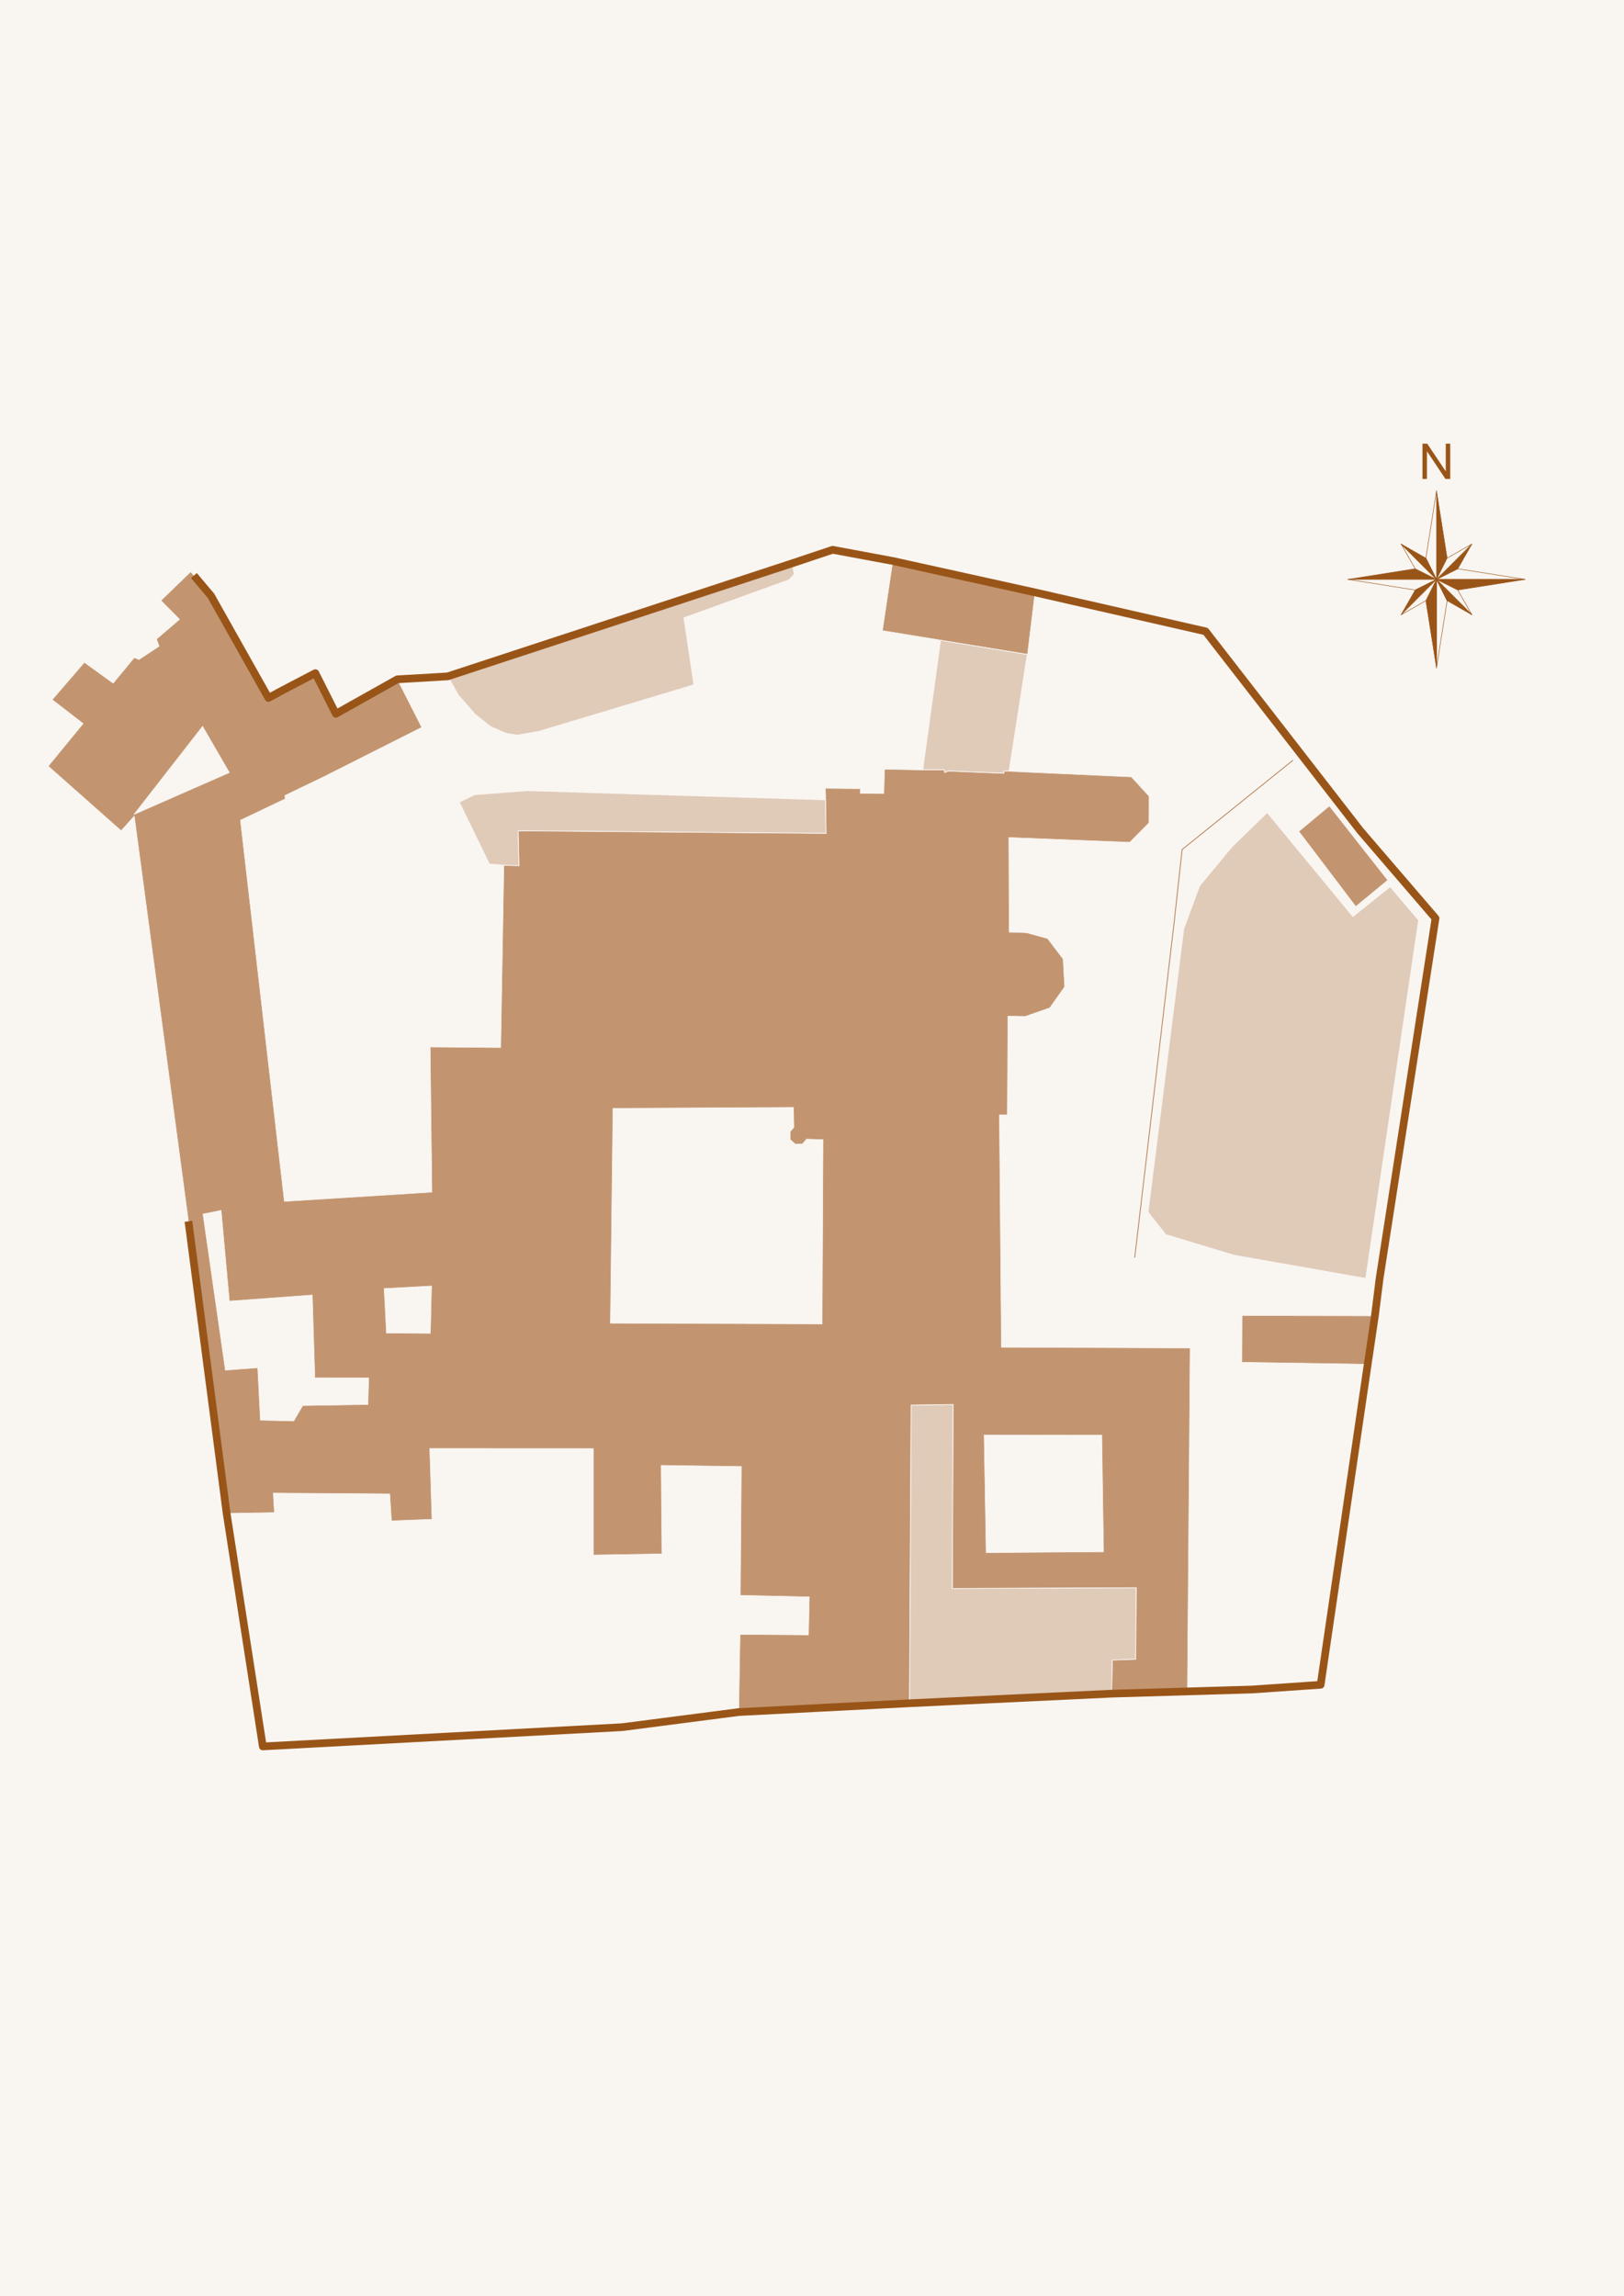 <svg xmlns="http://www.w3.org/2000/svg" xmlns:xlink="http://www.w3.org/1999/xlink" width="3168" height="4480" version="1.1" viewBox="0 0 2376 3360"><defs><g><symbol id="glyph0-0" overflow="visible"><path style="stroke:none" d="M 9 0 L 9 -45 L 45 -45 L 45 0 Z M 10.125 -1.125 L 43.875 -1.125 L 43.875 -43.875 L 10.125 -43.875 Z M 10.125 -1.125"/></symbol><symbol id="glyph0-1" overflow="visible"><path style="stroke:none" d="M 5.484 0 L 5.484 -51.539 L 12.48 -51.539 L 39.551 -11.074 L 39.551 -51.539 L 46.09 -51.539 L 46.09 0 L 39.094 0 L 12.023 -40.5 L 12.023 0 Z M 5.484 0"/></symbol></g></defs><g id="surface1"><rect width="2376" height="3360" x="0" y="0" style="fill:#f9f5f1;fill-opacity:1;stroke:none"/><rect width="2376" height="3360" x="0" y="0" style="fill:#f9f5f1;fill-opacity:1;stroke:none"/><path style="fill-rule:evenodd;fill:#e0cab8;fill-opacity:1;stroke-width:1.875;stroke-linecap:round;stroke-linejoin:round;stroke:#f9f5f1;stroke-opacity:1;stroke-miterlimit:10" d="M 1979.41 1340.637 L 1854.027 1188.504 L 1801.66 1239.438 L 1754.906 1295.977 L 1731.566 1359.008 L 1679.285 1773.82 L 1705.387 1806.82 L 1805.48 1837.07 L 1998.438 1871.059 L 2075.848 1346.469 L 2033.973 1296.965 Z M 1979.41 1340.637"/><path style="fill-rule:evenodd;fill:#e0cab8;fill-opacity:1;stroke-width:1.875;stroke-linecap:round;stroke-linejoin:round;stroke:#f9f5f1;stroke-opacity:1;stroke-miterlimit:10" d="M 654.98 989.73 L 670.266 1017.234 L 694.984 1045.504 L 717.266 1063.215 L 740.031 1073.332 L 756.781 1076.082 L 788.332 1070.582 L 1015.605 1002.273 L 1000.969 904.262 L 1154.566 848.711 L 1162.457 840.352 L 1159.285 824.18 Z M 654.98 989.73"/><path style="fill-rule:evenodd;fill:#e0cab8;fill-opacity:1;stroke-width:1.875;stroke-linecap:round;stroke-linejoin:round;stroke:#f9f5f1;stroke-opacity:1;stroke-miterlimit:10" d="M 1375.742 936.602 L 1349.641 1126.684 L 1381.352 1126.684 L 1381.922 1130.645 L 1387.613 1128.445 L 1468.762 1131.746 L 1468.844 1128.664 L 1476.648 1128.664 L 1503.32 957.391 Z M 1375.742 936.602"/><path style="fill-rule:evenodd;fill:#e0cab8;fill-opacity:1;stroke-width:1.875;stroke-linecap:round;stroke-linejoin:round;stroke:#f9f5f1;stroke-opacity:1;stroke-miterlimit:10" d="M 671.566 1173.656 L 715.719 1264.625 L 737.188 1266.387 L 759.547 1266.938 L 758.328 1215.895 L 1208.805 1219.637 L 1208.074 1170.023 L 770.523 1156.605 L 694.172 1162.543 Z M 671.566 1173.656"/><path style="fill-rule:evenodd;fill:#e0cab8;fill-opacity:1;stroke-width:1.875;stroke-linecap:round;stroke-linejoin:round;stroke:#f9f5f1;stroke-opacity:1;stroke-miterlimit:10" d="M 1332.809 2055.859 L 1330.367 2492.34 L 1626.512 2478.258 L 1627.648 2429.309 L 1661.801 2428.102 L 1662.613 2323.051 L 1393.547 2324.148 L 1394.688 2054.871 Z M 1332.809 2055.859"/><path style="fill-rule:evenodd;fill:#c29570;fill-opacity:1;stroke-width:.75;stroke-linecap:round;stroke-linejoin:round;stroke:#f9f5f1;stroke-opacity:1;stroke-miterlimit:10" d="M 581.309 994.023 L 491.375 1044.512 L 461.371 985.004 L 423.723 1004.691 L 408.844 1012.504 L 400.387 1017.121 L 392.742 1021.305 L 308.664 871.809 L 278.984 836.609 L 235.484 878.742 L 262.723 906.242 L 228.977 935.172 L 232.883 945.621 L 203.363 965.094 L 196.371 962.344 L 165.555 999.742 L 123.434 969.273 L 76.434 1023.832 L 121.645 1058.812 L 70.578 1121.074 L 177.262 1215.566 L 196.453 1194.113 L 274.758 1779.871 L 331.594 2214.48 L 401.445 2213.27 L 399.816 2184.781 L 570.25 2185.992 L 572.691 2225.371 L 632.047 2223.172 L 628.715 2119.441 L 868.102 2119.551 L 868.102 2275.422 L 968.441 2273.77 L 967.305 2144.191 L 1084.637 2145.84 L 1083.176 2334.379 L 1184.086 2336.691 L 1182.863 2392.352 L 1082.77 2391.578 L 1080.816 2505.211 L 1330.367 2492.34 L 1332.809 2055.859 L 1394.688 2054.871 L 1393.547 2324.148 L 1662.613 2323.051 L 1661.801 2428.102 L 1627.648 2429.309 L 1626.512 2478.258 L 1737.258 2475.398 L 1741.242 1972.48 L 1465.105 1971.379 L 1462.176 1631.48 L 1473.805 1631.148 L 1474.617 1486.828 L 1499.742 1487.379 L 1535.93 1474.727 L 1557.637 1444.039 L 1555.441 1403.336 L 1532.676 1373.309 L 1501.777 1364.836 L 1476.488 1363.957 L 1475.918 1225.465 L 1652.855 1232.504 L 1681.07 1204.016 L 1681.152 1165.074 L 1655.297 1136.805 L 1476.648 1128.664 L 1468.844 1128.664 L 1468.762 1131.746 L 1387.613 1128.445 L 1381.922 1130.645 L 1381.352 1126.684 L 1349.641 1126.684 L 1294.184 1125.586 L 1293.043 1161.227 L 1258.566 1160.895 L 1258.73 1154.074 L 1207.664 1153.523 L 1208.074 1170.023 L 1208.805 1219.637 L 758.328 1215.895 L 759.547 1266.938 L 737.188 1266.387 L 732.551 1532.918 L 629.363 1532.039 L 631.887 1744.449 L 416 1757.98 L 351.762 1200.164 L 417.383 1168.926 L 416.73 1164.086 L 473.242 1136.805 L 617.004 1064.312 Z M 1439.816 2099.75 L 1611.957 2099.969 L 1614.559 2270.691 L 1442.824 2272.012 Z M 896.805 1621.801 L 1160.91 1620.371 L 1161.48 1649.629 L 1156.031 1656.008 L 1156.031 1667.449 L 1163.43 1674.051 L 1174.082 1673.828 L 1180.102 1666.789 L 1204.168 1667.668 L 1202.785 1937.281 L 893.062 1936.18 Z M 562.039 1885.469 L 631.398 1881.73 L 629.691 1951.141 L 565.371 1950.59 Z M 456.898 1894.93 L 460.641 2016.039 L 539.434 2016.152 L 538.375 2055.199 L 442.914 2056.742 L 429.742 2079.289 L 380.953 2078.191 L 377.051 2001.41 L 329.727 2004.93 L 296.957 1776.461 L 323.547 1771.07 L 335.578 1903.84 Z M 296.387 1062.773 L 335.578 1130.535 L 195.965 1191.805 Z M 296.387 1062.773"/><path style="fill-rule:evenodd;fill:#c29570;fill-opacity:1;stroke-width:.75;stroke-linecap:round;stroke-linejoin:round;stroke:#f9f5f1;stroke-opacity:1;stroke-miterlimit:10" d="M 1900.293 1216.555 L 1983.559 1326.445 L 2030.312 1287.945 L 1944.934 1179.375 Z M 1900.293 1216.555"/><path style="fill-rule:evenodd;fill:#c29570;fill-opacity:1;stroke-width:.75;stroke-linecap:round;stroke-linejoin:round;stroke:#f9f5f1;stroke-opacity:1;stroke-miterlimit:10" d="M 1817.273 1924.961 L 1816.945 1993.379 L 2001.039 1996.242 L 2011.531 1925.512 Z M 1817.273 1924.961"/><path style="fill-rule:evenodd;fill:#c29570;fill-opacity:1;stroke-width:.75;stroke-linecap:round;stroke-linejoin:round;stroke:#f9f5f1;stroke-opacity:1;stroke-miterlimit:10" d="M 1291.094 922.742 L 1375.742 936.602 L 1503.32 957.391 L 1514.297 866.859 L 1306.219 820.879 Z M 1291.094 922.742"/><path style="fill:none;stroke-width:1.125;stroke-linecap:butt;stroke-linejoin:round;stroke:#af7445;stroke-opacity:1;stroke-miterlimit:10" d="M 1891.68 1112.422 L 1729.535 1243.066 L 1717.746 1350.426 L 1660.176 1840.039"/><path style="fill:none;stroke-width:11.25;stroke-linecap:butt;stroke-linejoin:round;stroke:#995518;stroke-opacity:1;stroke-miterlimit:10" d="M 275.703 1787.113 L 331.594 2214.48 L 384.531 2555.48 L 910.305 2527.32 L 1080.816 2505.211 L 1330.367 2492.34 L 1626.512 2478.258 L 1831.828 2472.211 L 1932.168 2465.281 L 2001.039 1996.242 L 2011.531 1925.512 L 2018.441 1870.73 L 2100.242 1343.719 L 1989.98 1215.344 L 1903.059 1103.254 L 1763.848 923.84 L 1514.297 866.859 L 1306.219 820.879 L 1218.156 804.488 L 1159.285 824.18 L 654.98 989.73 L 638.473 990.723 L 581.309 994.023 L 491.375 1044.512 L 461.371 985.004 L 423.723 1004.691 L 408.844 1012.504 L 400.387 1017.121 L 392.742 1021.305 L 308.664 871.809 L 283.695 842.195"/><path style="fill-rule:evenodd;fill:#995518;fill-opacity:1;stroke-width:.75;stroke-linecap:round;stroke-linejoin:round;stroke:#995518;stroke-opacity:1;stroke-miterlimit:10" d="M 2101.668 718.223 L 2101.668 847.824 L 2117.219 816.719 Z M 2101.668 718.223"/><path style="fill-rule:evenodd;fill:#f9f5f1;fill-opacity:1;stroke-width:.75;stroke-linecap:round;stroke-linejoin:round;stroke:#995518;stroke-opacity:1;stroke-miterlimit:10" d="M 2101.668 718.223 L 2101.668 847.824 L 2086.117 816.719 Z M 2101.668 718.223"/><path style="fill-rule:evenodd;fill:#995518;fill-opacity:1;stroke-width:.75;stroke-linecap:round;stroke-linejoin:round;stroke:#995518;stroke-opacity:1;stroke-miterlimit:10" d="M 1972.066 847.824 L 2101.668 847.824 L 2070.562 832.27 Z M 1972.066 847.824"/><path style="fill-rule:evenodd;fill:#f9f5f1;fill-opacity:1;stroke-width:.75;stroke-linecap:round;stroke-linejoin:round;stroke:#995518;stroke-opacity:1;stroke-miterlimit:10" d="M 2231.27 847.824 L 2101.668 847.824 L 2132.773 832.27 Z M 2231.27 847.824"/><path style="fill-rule:evenodd;fill:#f9f5f1;fill-opacity:1;stroke-width:.75;stroke-linecap:round;stroke-linejoin:round;stroke:#995518;stroke-opacity:1;stroke-miterlimit:10" d="M 2101.668 977.422 L 2101.668 847.824 L 2117.219 878.926 Z M 2101.668 977.422"/><path style="fill-rule:evenodd;fill:#995518;fill-opacity:1;stroke-width:.75;stroke-linecap:round;stroke-linejoin:round;stroke:#995518;stroke-opacity:1;stroke-miterlimit:10" d="M 2101.668 977.422 L 2101.668 847.824 L 2086.117 878.926 Z M 2101.668 977.422"/><path style="fill-rule:evenodd;fill:#f9f5f1;fill-opacity:1;stroke-width:.75;stroke-linecap:round;stroke-linejoin:round;stroke:#995518;stroke-opacity:1;stroke-miterlimit:10" d="M 1972.066 847.824 L 2101.668 847.824 L 2070.562 863.375 Z M 1972.066 847.824"/><path style="fill-rule:evenodd;fill:#995518;fill-opacity:1;stroke-width:.75;stroke-linecap:round;stroke-linejoin:round;stroke:#995518;stroke-opacity:1;stroke-miterlimit:10" d="M 2231.27 847.824 L 2101.668 847.824 L 2132.773 863.375 Z M 2231.27 847.824"/><path style="fill-rule:evenodd;fill:#995518;fill-opacity:1;stroke-width:.75;stroke-linecap:round;stroke-linejoin:round;stroke:#995518;stroke-opacity:1;stroke-miterlimit:10" d="M 2101.668 847.824 L 2132.773 832.27 L 2153.508 795.98 Z M 2101.668 847.824"/><path style="fill-rule:evenodd;fill:#f9f5f1;fill-opacity:1;stroke-width:.75;stroke-linecap:round;stroke-linejoin:round;stroke:#995518;stroke-opacity:1;stroke-miterlimit:10" d="M 2101.668 847.824 L 2117.219 816.719 L 2153.508 795.98 Z M 2101.668 847.824"/><path style="fill-rule:evenodd;fill:#995518;fill-opacity:1;stroke-width:.75;stroke-linecap:round;stroke-linejoin:round;stroke:#995518;stroke-opacity:1;stroke-miterlimit:10" d="M 2101.668 847.824 L 2070.562 863.375 L 2049.828 899.664 Z M 2101.668 847.824"/><path style="fill-rule:evenodd;fill:#f9f5f1;fill-opacity:1;stroke-width:.75;stroke-linecap:round;stroke-linejoin:round;stroke:#995518;stroke-opacity:1;stroke-miterlimit:10" d="M 2101.668 847.824 L 2086.117 878.926 L 2049.828 899.664 Z M 2101.668 847.824"/><path style="fill-rule:evenodd;fill:#f9f5f1;fill-opacity:1;stroke-width:.75;stroke-linecap:round;stroke-linejoin:round;stroke:#995518;stroke-opacity:1;stroke-miterlimit:10" d="M 2101.668 847.824 L 2132.773 863.375 L 2153.508 899.664 Z M 2101.668 847.824"/><path style="fill-rule:evenodd;fill:#995518;fill-opacity:1;stroke-width:.75;stroke-linecap:round;stroke-linejoin:round;stroke:#995518;stroke-opacity:1;stroke-miterlimit:10" d="M 2101.668 847.824 L 2117.219 878.926 L 2153.508 899.664 Z M 2101.668 847.824"/><path style="fill-rule:evenodd;fill:#f9f5f1;fill-opacity:1;stroke-width:.75;stroke-linecap:round;stroke-linejoin:round;stroke:#995518;stroke-opacity:1;stroke-miterlimit:10" d="M 2101.668 847.824 L 2070.562 832.27 L 2049.828 795.98 Z M 2101.668 847.824"/><path style="fill-rule:evenodd;fill:#995518;fill-opacity:1;stroke-width:.75;stroke-linecap:round;stroke-linejoin:round;stroke:#995518;stroke-opacity:1;stroke-miterlimit:10" d="M 2101.668 847.824 L 2086.117 816.719 L 2049.828 795.98 Z M 2101.668 847.824"/><g style="fill:#995518;fill-opacity:1"><use x="2075.668" y="700.793" xlink:href="#glyph0-1"/></g></g></svg>